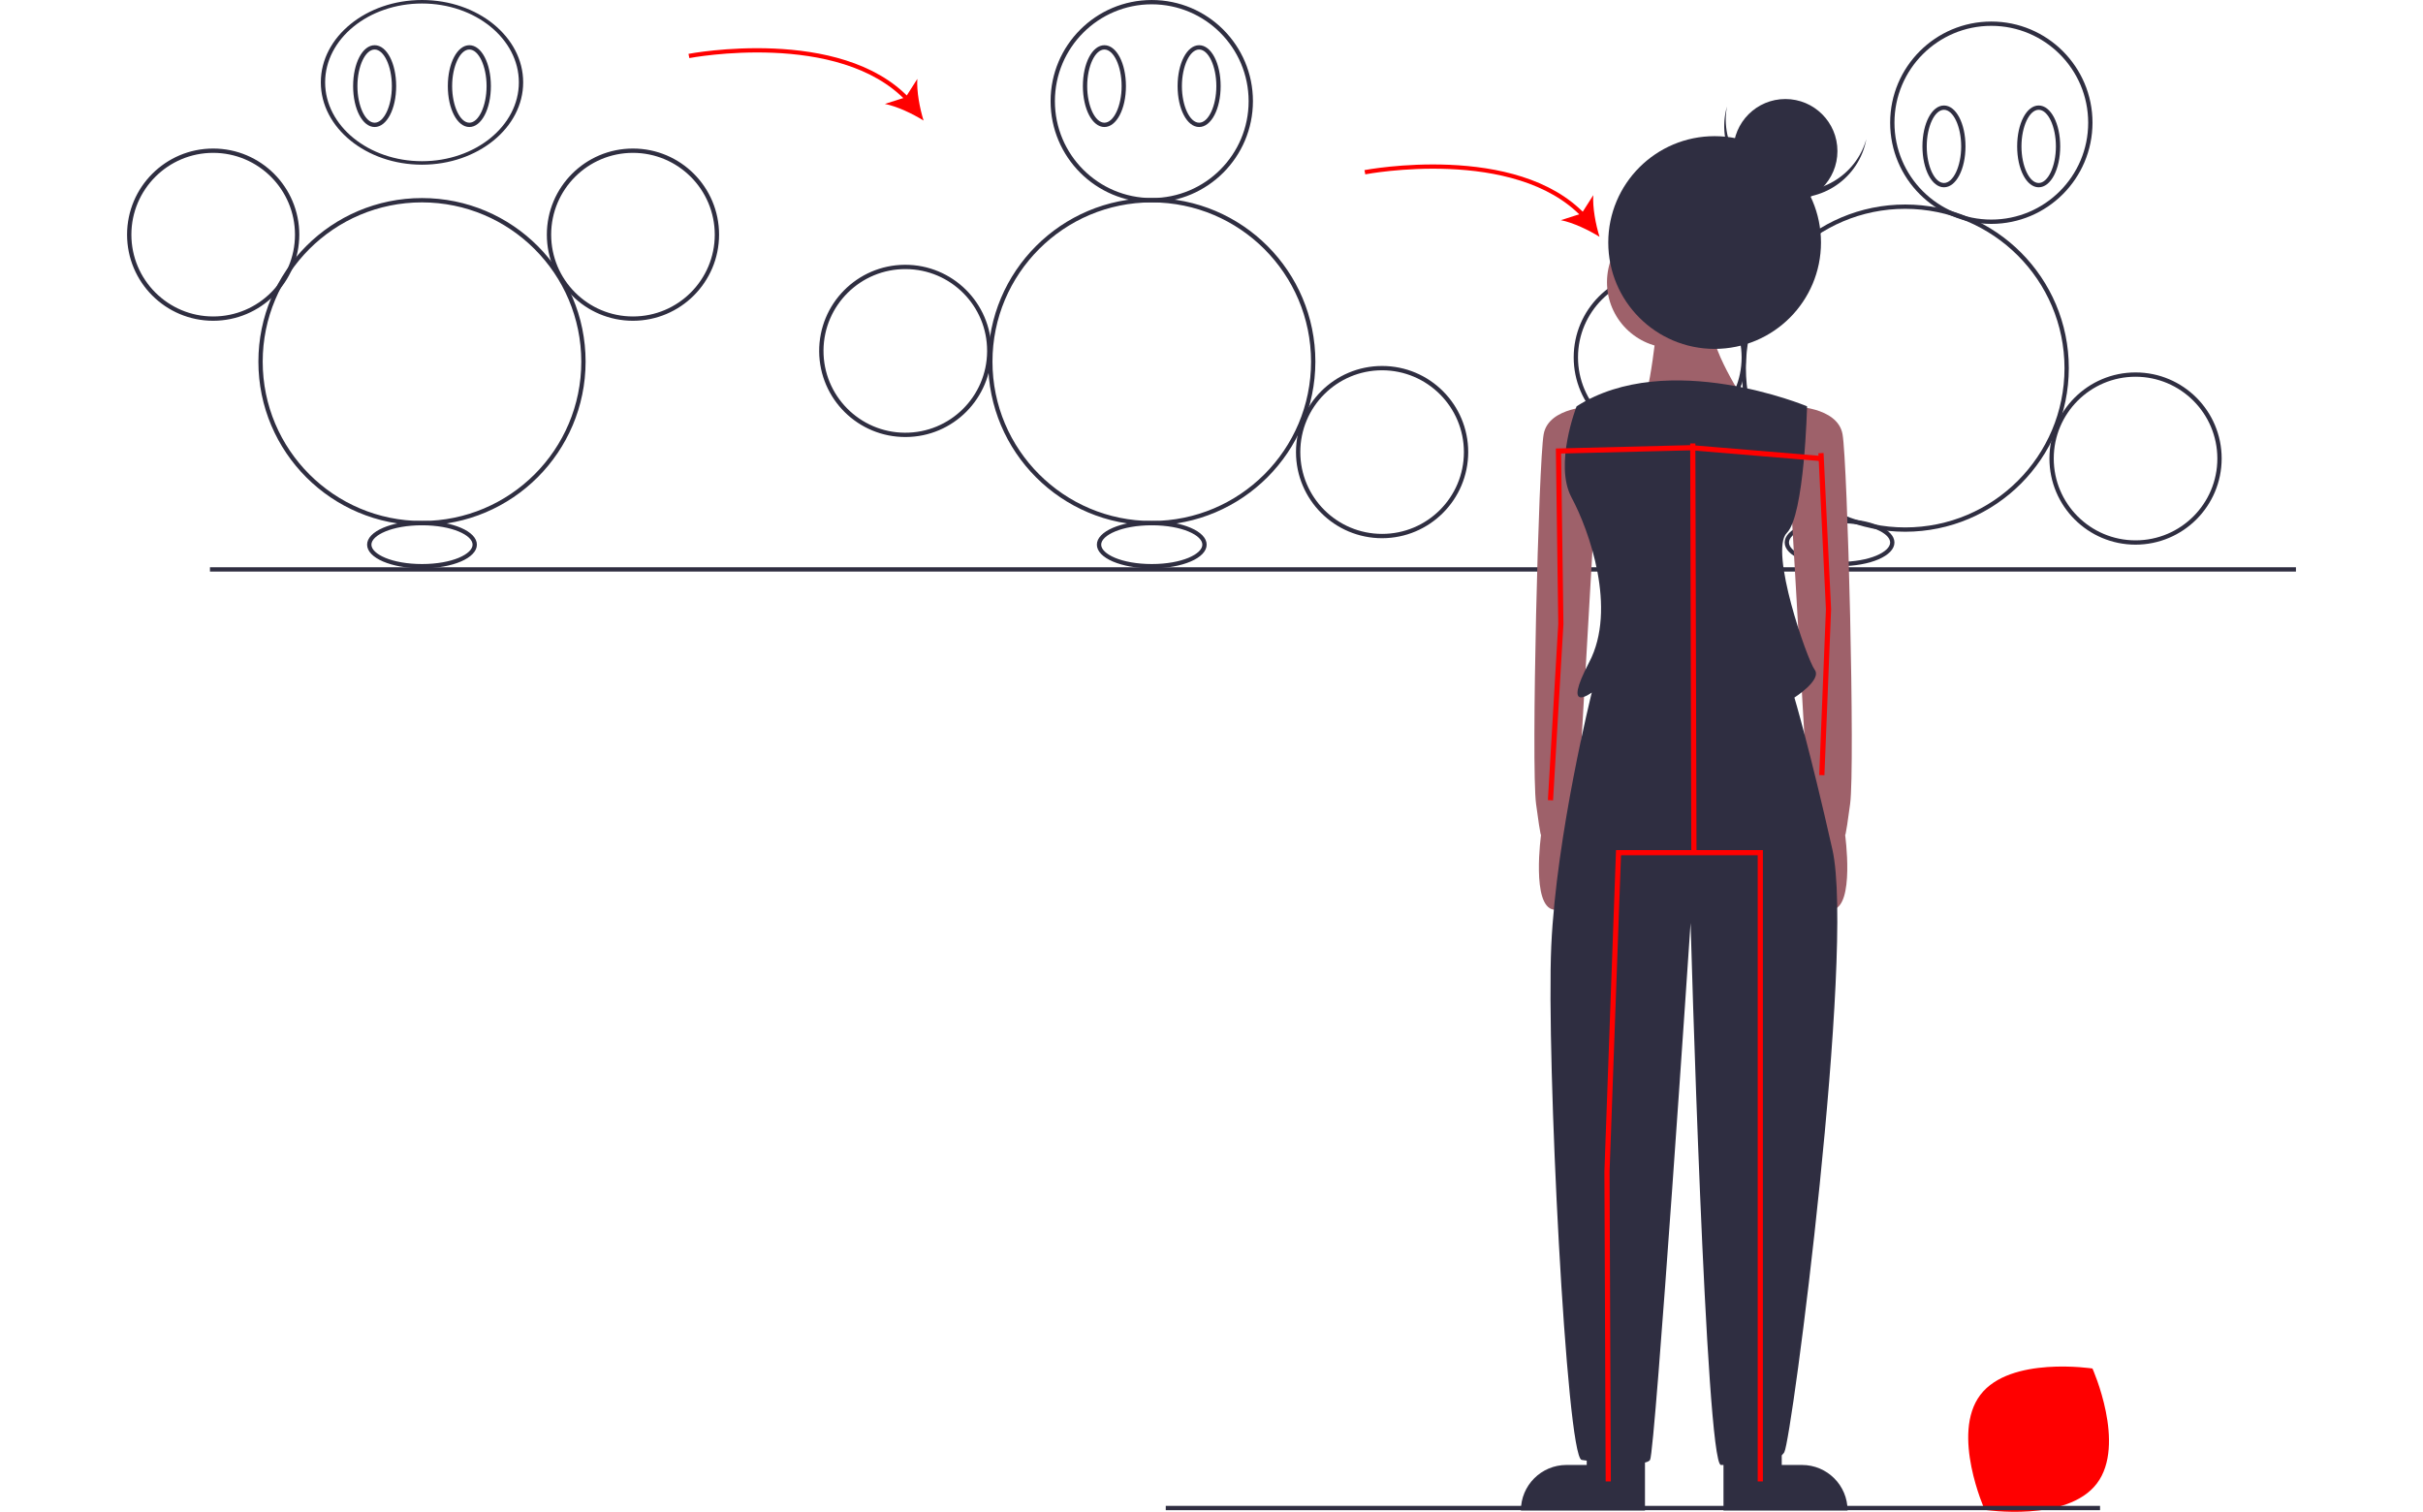 <?xml version="1.0" encoding="utf-8"?>
<!-- Generator: Adobe Illustrator 17.0.0, SVG Export Plug-In . SVG Version: 6.00 Build 0)  -->
<!DOCTYPE svg PUBLIC "-//W3C//DTD SVG 1.1//EN" "http://www.w3.org/Graphics/SVG/1.1/DTD/svg11.dtd">
<svg version="1.1" id="a8da25f4-889f-4ee6-ae6a-a6a994838cbb"
	 xmlns="http://www.w3.org/2000/svg" xmlns:xlink="http://www.w3.org/1999/xlink" x="0px" y="0px" width="234px" height="146px"
	 viewBox="1209.323 595.483 234 146" enable-background="new 1209.323 595.483 234 146" xml:space="preserve">
<g>
	<rect x="1229.6" y="650.264" fill="#2F2E41" width="201.452" height="0.416"/>
	<path fill="#FF0000" d="M1400.579,730.182c-2.873,3.769,0.42,11.11,0.42,11.11s7.951,1.229,10.823-2.54
		c2.873-3.769-0.42-11.11-0.42-11.11S1403.452,726.413,1400.579,730.182z"/>
	<path fill="#2F2E41" d="M1250.077,646.21c-8.726,0-15.8-7.074-15.8-15.8s7.074-15.8,15.8-15.8s15.8,7.074,15.8,15.8
		C1265.868,639.132,1258.799,646.2,1250.077,646.21z M1250.077,615.026c-8.497,0-15.384,6.888-15.384,15.384
		s6.888,15.384,15.384,15.384s15.384-6.888,15.384-15.384C1265.452,621.917,1258.57,615.035,1250.077,615.026L1250.077,615.026z"/>
	<path fill="#2F2E41" d="M1250.077,611.387c-5.388,0-9.771-3.567-9.771-7.952c0-4.385,4.383-7.952,9.771-7.952
		s9.771,3.567,9.771,7.952C1259.849,607.82,1255.465,611.387,1250.077,611.387z M1250.077,595.822c-5.159,0-9.355,3.415-9.355,7.614
		s4.197,7.614,9.355,7.614c5.159,0,9.355-3.416,9.355-7.614S1255.236,595.822,1250.077,595.822z"/>
	<path fill="#2F2E41" d="M1245.504,607.749c-1.166,0-2.079-1.735-2.079-3.95c0-2.215,0.913-3.95,2.079-3.95s2.079,1.735,2.079,3.95
		C1247.583,606.014,1246.669,607.749,1245.504,607.749z M1245.504,600.265c-0.902,0-1.663,1.619-1.663,3.534
		c0,1.916,0.762,3.534,1.663,3.534s1.663-1.618,1.663-3.534C1247.167,601.883,1246.405,600.265,1245.504,600.265z"/>
	<path fill="#2F2E41" d="M1254.651,607.749c-1.166,0-2.079-1.735-2.079-3.95c0-2.215,0.913-3.95,2.079-3.95s2.079,1.735,2.079,3.95
		C1256.73,606.014,1255.817,607.749,1254.651,607.749z M1254.651,600.265c-0.902,0-1.663,1.619-1.663,3.534
		c0,1.916,0.762,3.534,1.663,3.534s1.663-1.618,1.663-3.534C1256.314,601.883,1255.553,600.265,1254.651,600.265z"/>
	<path fill="#2F2E41" d="M1270.451,626.46c-4.593,0-8.316-3.723-8.316-8.316c0-4.593,3.723-8.316,8.316-8.316
		c4.593,0,8.316,3.723,8.316,8.316C1278.762,622.735,1275.042,626.455,1270.451,626.46z M1270.451,610.244
		c-4.363,0-7.9,3.537-7.9,7.9c0,4.363,3.537,7.9,7.9,7.9c4.363,0,7.9-3.537,7.9-7.9l0,0
		C1278.346,613.783,1274.812,610.249,1270.451,610.244z"/>
	<path fill="#2F2E41" d="M1229.911,626.46c-4.593,0-8.316-3.723-8.316-8.316c0-4.593,3.723-8.316,8.316-8.316
		c4.593,0,8.316,3.723,8.316,8.316C1238.222,622.735,1234.502,626.455,1229.911,626.46z M1229.911,610.244
		c-4.363,0-7.9,3.537-7.9,7.9c0,4.363,3.537,7.9,7.9,7.9c4.363,0,7.9-3.537,7.9-7.9l0,0
		C1237.807,613.783,1234.272,610.249,1229.911,610.244z"/>
	<path fill="#2F2E41" d="M1250.077,650.368c-2.973,0-5.301-1.004-5.301-2.287s2.329-2.287,5.301-2.287s5.301,1.004,5.301,2.287
		S1253.05,650.368,1250.077,650.368z M1250.077,646.21c-2.922,0-4.886,0.967-4.886,1.871s1.963,1.871,4.886,1.871
		s4.886-0.968,4.886-1.871S1253,646.21,1250.077,646.21z"/>
	<path fill="#2F2E41" d="M1320.554,646.21c-8.726,0-15.8-7.074-15.8-15.8s7.074-15.8,15.8-15.8c8.726,0,15.8,7.074,15.8,15.8
		C1336.345,639.132,1329.276,646.2,1320.554,646.21z M1320.554,615.026c-8.496,0-15.384,6.888-15.384,15.384
		s6.888,15.384,15.384,15.384c8.497,0,15.384-6.888,15.384-15.384C1335.929,621.917,1329.047,615.035,1320.554,615.026
		L1320.554,615.026z"/>
	<path fill="#2F2E41" d="M1320.554,615.026c-5.396,0-9.771-4.375-9.771-9.771c0-5.396,4.375-9.771,9.771-9.771
		c5.396,0,9.771,4.375,9.771,9.771C1330.319,610.648,1325.948,615.02,1320.554,615.026z M1320.554,595.899
		c-5.167,0-9.355,4.189-9.355,9.355c0,5.167,4.189,9.355,9.355,9.355c5.167,0,9.355-4.188,9.355-9.355l0,0
		C1329.904,600.09,1325.719,595.905,1320.554,595.899z"/>
	<path fill="#2F2E41" d="M1315.981,607.749c-1.166,0-2.079-1.735-2.079-3.95c0-2.215,0.913-3.95,2.079-3.95s2.079,1.735,2.079,3.95
		C1318.06,606.014,1317.146,607.749,1315.981,607.749z M1315.981,600.265c-0.902,0-1.663,1.619-1.663,3.534
		c0,1.916,0.761,3.534,1.663,3.534c0.902,0,1.663-1.618,1.663-3.534C1317.644,601.883,1316.882,600.265,1315.981,600.265z"/>
	<path fill="#2F2E41" d="M1325.128,607.749c-1.166,0-2.079-1.735-2.079-3.95c0-2.215,0.913-3.95,2.079-3.95s2.079,1.735,2.079,3.95
		C1327.207,606.014,1326.294,607.749,1325.128,607.749z M1325.128,600.265c-0.902,0-1.663,1.619-1.663,3.534
		c0,1.916,0.761,3.534,1.663,3.534s1.663-1.618,1.663-3.534C1326.791,601.883,1326.03,600.265,1325.128,600.265z"/>
	<path fill="#2F2E41" d="M1342.799,647.458c-4.593,0-8.316-3.723-8.316-8.316c0-4.593,3.723-8.316,8.316-8.316
		s8.316,3.723,8.316,8.316C1351.11,643.732,1347.39,647.452,1342.799,647.458z M1342.799,631.242c-4.363,0-7.9,3.537-7.9,7.9
		c0,4.363,3.537,7.9,7.9,7.9s7.9-3.537,7.9-7.9C1350.694,634.781,1347.16,631.247,1342.799,631.242z"/>
	<path fill="#2F2E41" d="M1296.802,637.686c-4.593,0.029-8.339-3.671-8.368-8.264c-0.029-4.593,3.671-8.339,8.264-8.368
		c4.593-0.029,8.339,3.671,8.368,8.264c0,0.017,0,0.035,0,0.052C1305.075,633.947,1301.378,637.667,1296.802,637.686z
		 M1296.802,621.47c-4.363-0.027-7.922,3.487-7.95,7.851s3.488,7.922,7.851,7.95s7.922-3.487,7.95-7.851c0-0.017,0-0.033,0-0.05
		C1304.661,625.023,1301.15,621.489,1296.802,621.47L1296.802,621.47z"/>
	<path fill="#2F2E41" d="M1320.554,650.368c-2.973,0-5.301-1.004-5.301-2.287s2.329-2.287,5.301-2.287
		c2.973,0,5.301,1.004,5.301,2.287S1323.527,650.368,1320.554,650.368z M1320.554,646.21c-2.922,0-4.885,0.967-4.885,1.871
		s1.963,1.871,4.885,1.871c2.922,0,4.886-0.968,4.886-1.871S1323.477,646.21,1320.554,646.21z"/>
	<path fill="#2F2E41" d="M1393.318,646.834c-8.726,0-15.8-7.074-15.8-15.8c0-8.726,7.074-15.8,15.8-15.8s15.8,7.074,15.8,15.8
		C1409.109,639.756,1402.04,646.824,1393.318,646.834z M1393.318,615.649c-8.497,0-15.384,6.888-15.384,15.384
		c0,8.497,6.888,15.384,15.384,15.384c8.496,0,15.384-6.888,15.384-15.384C1408.693,622.541,1401.811,615.659,1393.318,615.649
		L1393.318,615.649z"/>
	<path fill="#2F2E41" d="M1401.634,617.105c-5.396,0-9.771-4.375-9.771-9.771c0-5.396,4.375-9.771,9.771-9.771
		s9.771,4.375,9.771,9.771C1411.399,612.727,1407.028,617.099,1401.634,617.105z M1401.634,597.978
		c-5.167,0-9.355,4.189-9.355,9.355s4.189,9.355,9.355,9.355c5.167,0,9.355-4.189,9.355-9.355l0,0
		C1410.984,602.169,1406.798,597.984,1401.634,597.978z"/>
	<path fill="#2F2E41" d="M1397.06,613.57c-1.166,0-2.079-1.735-2.079-3.95c0-2.215,0.913-3.95,2.079-3.95s2.079,1.735,2.079,3.95
		C1399.139,611.835,1398.226,613.57,1397.06,613.57z M1397.06,606.086c-0.902,0-1.663,1.619-1.663,3.534
		c0,1.916,0.761,3.534,1.663,3.534s1.663-1.618,1.663-3.534C1398.724,607.705,1397.962,606.086,1397.06,606.086z"/>
	<path fill="#2F2E41" d="M1406.208,613.57c-1.166,0-2.079-1.735-2.079-3.95c0-2.215,0.913-3.95,2.079-3.95s2.079,1.735,2.079,3.95
		C1408.287,611.835,1407.374,613.57,1406.208,613.57z M1406.208,606.086c-0.902,0-1.663,1.619-1.663,3.534
		c0,1.916,0.762,3.534,1.663,3.534s1.663-1.618,1.663-3.534C1407.871,607.705,1407.109,606.086,1406.208,606.086z"/>
	<path fill="#2F2E41" d="M1415.563,648.081c-4.593,0-8.316-3.723-8.316-8.316s3.723-8.316,8.316-8.316
		c4.593,0,8.316,3.723,8.316,8.316C1423.874,644.356,1420.154,648.076,1415.563,648.081z M1415.563,631.865
		c-4.363,0-7.9,3.537-7.9,7.9s3.537,7.9,7.9,7.9c4.363,0,7.9-3.537,7.9-7.9l0,0C1423.458,635.404,1419.924,631.87,1415.563,631.865z
		"/>
	<path fill="#2F2E41" d="M1369.618,638.31c-4.593,0-8.316-3.723-8.316-8.316s3.723-8.316,8.316-8.316
		c4.593,0,8.316,3.723,8.316,8.316C1377.929,634.585,1374.208,638.305,1369.618,638.31z M1369.618,622.094
		c-4.363,0-7.9,3.537-7.9,7.9s3.537,7.9,7.9,7.9c4.363,0,7.9-3.537,7.9-7.9l0,0C1377.513,625.633,1373.979,622.099,1369.618,622.094
		L1369.618,622.094z"/>
	<path fill="#2F2E41" d="M1386.977,650.16c-2.973,0-5.301-1.004-5.301-2.287s2.329-2.287,5.301-2.287
		c2.973,0,5.301,1.004,5.301,2.287S1389.95,650.16,1386.977,650.16z M1386.977,646.002c-2.922,0-4.885,0.968-4.885,1.871
		s1.963,1.871,4.885,1.871c2.922,0,4.886-0.968,4.886-1.871S1389.9,646.002,1386.977,646.002z"/>
	<path fill="#FF0000" d="M1296.859,605.26c-6.505-6.894-20.819-4.196-20.963-4.168l-0.08-0.408
		c0.146-0.029,14.684-2.768,21.345,4.29L1296.859,605.26z"/>
	<path fill="#FF0000" d="M1298.517,607.126c-1.068-0.667-2.555-1.371-3.736-1.607l2.003-0.641l1.129-1.774
		C1297.84,604.307,1298.143,605.923,1298.517,607.126z"/>
	<path fill="#FF0000" d="M1362.139,616.487c-6.505-6.894-20.819-4.196-20.963-4.168l-0.08-0.408
		c0.146-0.028,14.684-2.768,21.345,4.29L1362.139,616.487z"/>
	<path fill="#FF0000" d="M1363.797,618.352c-1.068-0.667-2.555-1.371-3.736-1.607l2.003-0.641l1.129-1.774
		C1363.12,615.533,1363.422,617.15,1363.797,618.352z"/>
	<path fill="#9E616A" d="M1363.294,634.721c0,0-4.402,0-4.892,2.69c-0.489,2.69-1.223,32.04-0.734,35.709s0.489,2.935,0.489,2.935
		s-0.975,6.972,1.224,7.277c2.2,0.305,2.2-8.011,2.2-8.011l1.712-29.839V634.721z"/>
	<path fill="#9E616A" d="M1382.372,634.721c0,0,4.402,0,4.892,2.69c0.489,2.69,1.223,32.04,0.734,35.709
		c-0.489,3.669-0.489,2.935-0.489,2.935s0.975,6.972-1.224,7.277c-2.2,0.305-2.2-8.011-2.2-8.011l-1.712-29.839V634.721z"/>
	<path fill="#2F2E41" d="M1362.561,736.956h-1.957c-2.431,0-4.402,1.971-4.402,4.402c0,0,0,0,0,0l0,0h11.984v-5.625h-5.625V736.956z
		"/>
	<path fill="#2F2E41" d="M1381.393,736.956h1.957c2.431,0,4.402,1.971,4.402,4.402c0,0,0,0,0,0l0,0h-11.984v-5.625h5.625V736.956z"
		/>
	<circle fill="#9E616A" cx="1370.876" cy="622.737" r="6.359"/>
	<path fill="#9E616A" d="M1369.409,626.161c0,0-0.734,8.071-1.712,8.805c-0.978,0.734,10.272-0.489,10.272-0.489
		s-3.913-5.87-3.18-7.827S1369.409,626.161,1369.409,626.161z"/>
	<path fill="#2F2E41" d="M1383.839,634.721c0,0-13.452-5.625-22.257,0c0,0-2.201,5.625-0.489,8.805
		c1.712,3.18,4.402,10.761,1.712,15.898c-2.69,5.136,0.245,2.935,0.245,2.935s-3.424,13.696-3.913,24.458
		c-0.489,10.762,1.467,49.405,2.935,49.65c1.467,0.245,6.115,0.734,6.604,0c0.489-0.734,3.913-51.851,3.913-51.851
		s1.467,52.34,2.935,52.34c1.467,0,5.381,0,6.115-1.223s6.848-48.427,4.647-58.21c-2.201-9.783-3.669-14.675-3.669-14.675
		s2.69-1.712,1.957-2.69s-4.402-11.495-2.69-13.207C1383.595,645.238,1383.839,634.721,1383.839,634.721z"/>
	<circle fill="#2F2E41" cx="1374.912" cy="618.904" r="10.272"/>
	<path fill="#2F2E41" d="M1381.326,613.762c-3.596-0.845-5.894-4.365-5.221-7.997c-0.03,0.105-0.058,0.211-0.083,0.319
		c-0.871,3.721,1.44,7.444,5.161,8.315c3.716,0.87,7.435-1.434,8.312-5.149c0.025-0.108,0.047-0.215,0.067-0.323
		C1388.547,612.479,1384.922,614.607,1381.326,613.762z"/>
	<circle fill="#2F2E41" cx="1381.745" cy="610.073" r="5.027"/>
	<rect x="1321.906" y="740.907" fill="#2F2E41" width="90.227" height="0.416"/>
</g>
<polyline fill="none" stroke="#FF0000" stroke-width="0.5" stroke-miterlimit="10" points="1364.64,738.546 1364.517,708.633 
	1365.63,677.827 1372.91,677.827 1379.322,677.827 1379.322,705.21 1379.322,738.546 "/>
<path fill="none" stroke="#FF0000" stroke-width="0.5" stroke-miterlimit="10" d="M1372.803,638.31l0.108,39.517L1372.803,638.31z"
	/>
<path fill="none" stroke="#FF0000" stroke-width="0.5" stroke-miterlimit="10" d="M1385.184,639.765l-12.515-1.045L1385.184,639.765
	z"/>
<polyline fill="none" stroke="#FF0000" stroke-width="0.5" stroke-miterlimit="10" points="1385.265,670.339 1385.911,654.313 
	1385.184,639.243 "/>
<polyline fill="none" stroke="#FF0000" stroke-width="0.5" stroke-miterlimit="10" points="1359.06,672.763 1360.061,655.74 
	1359.833,639.038 1372.803,638.717 "/>
</svg>
